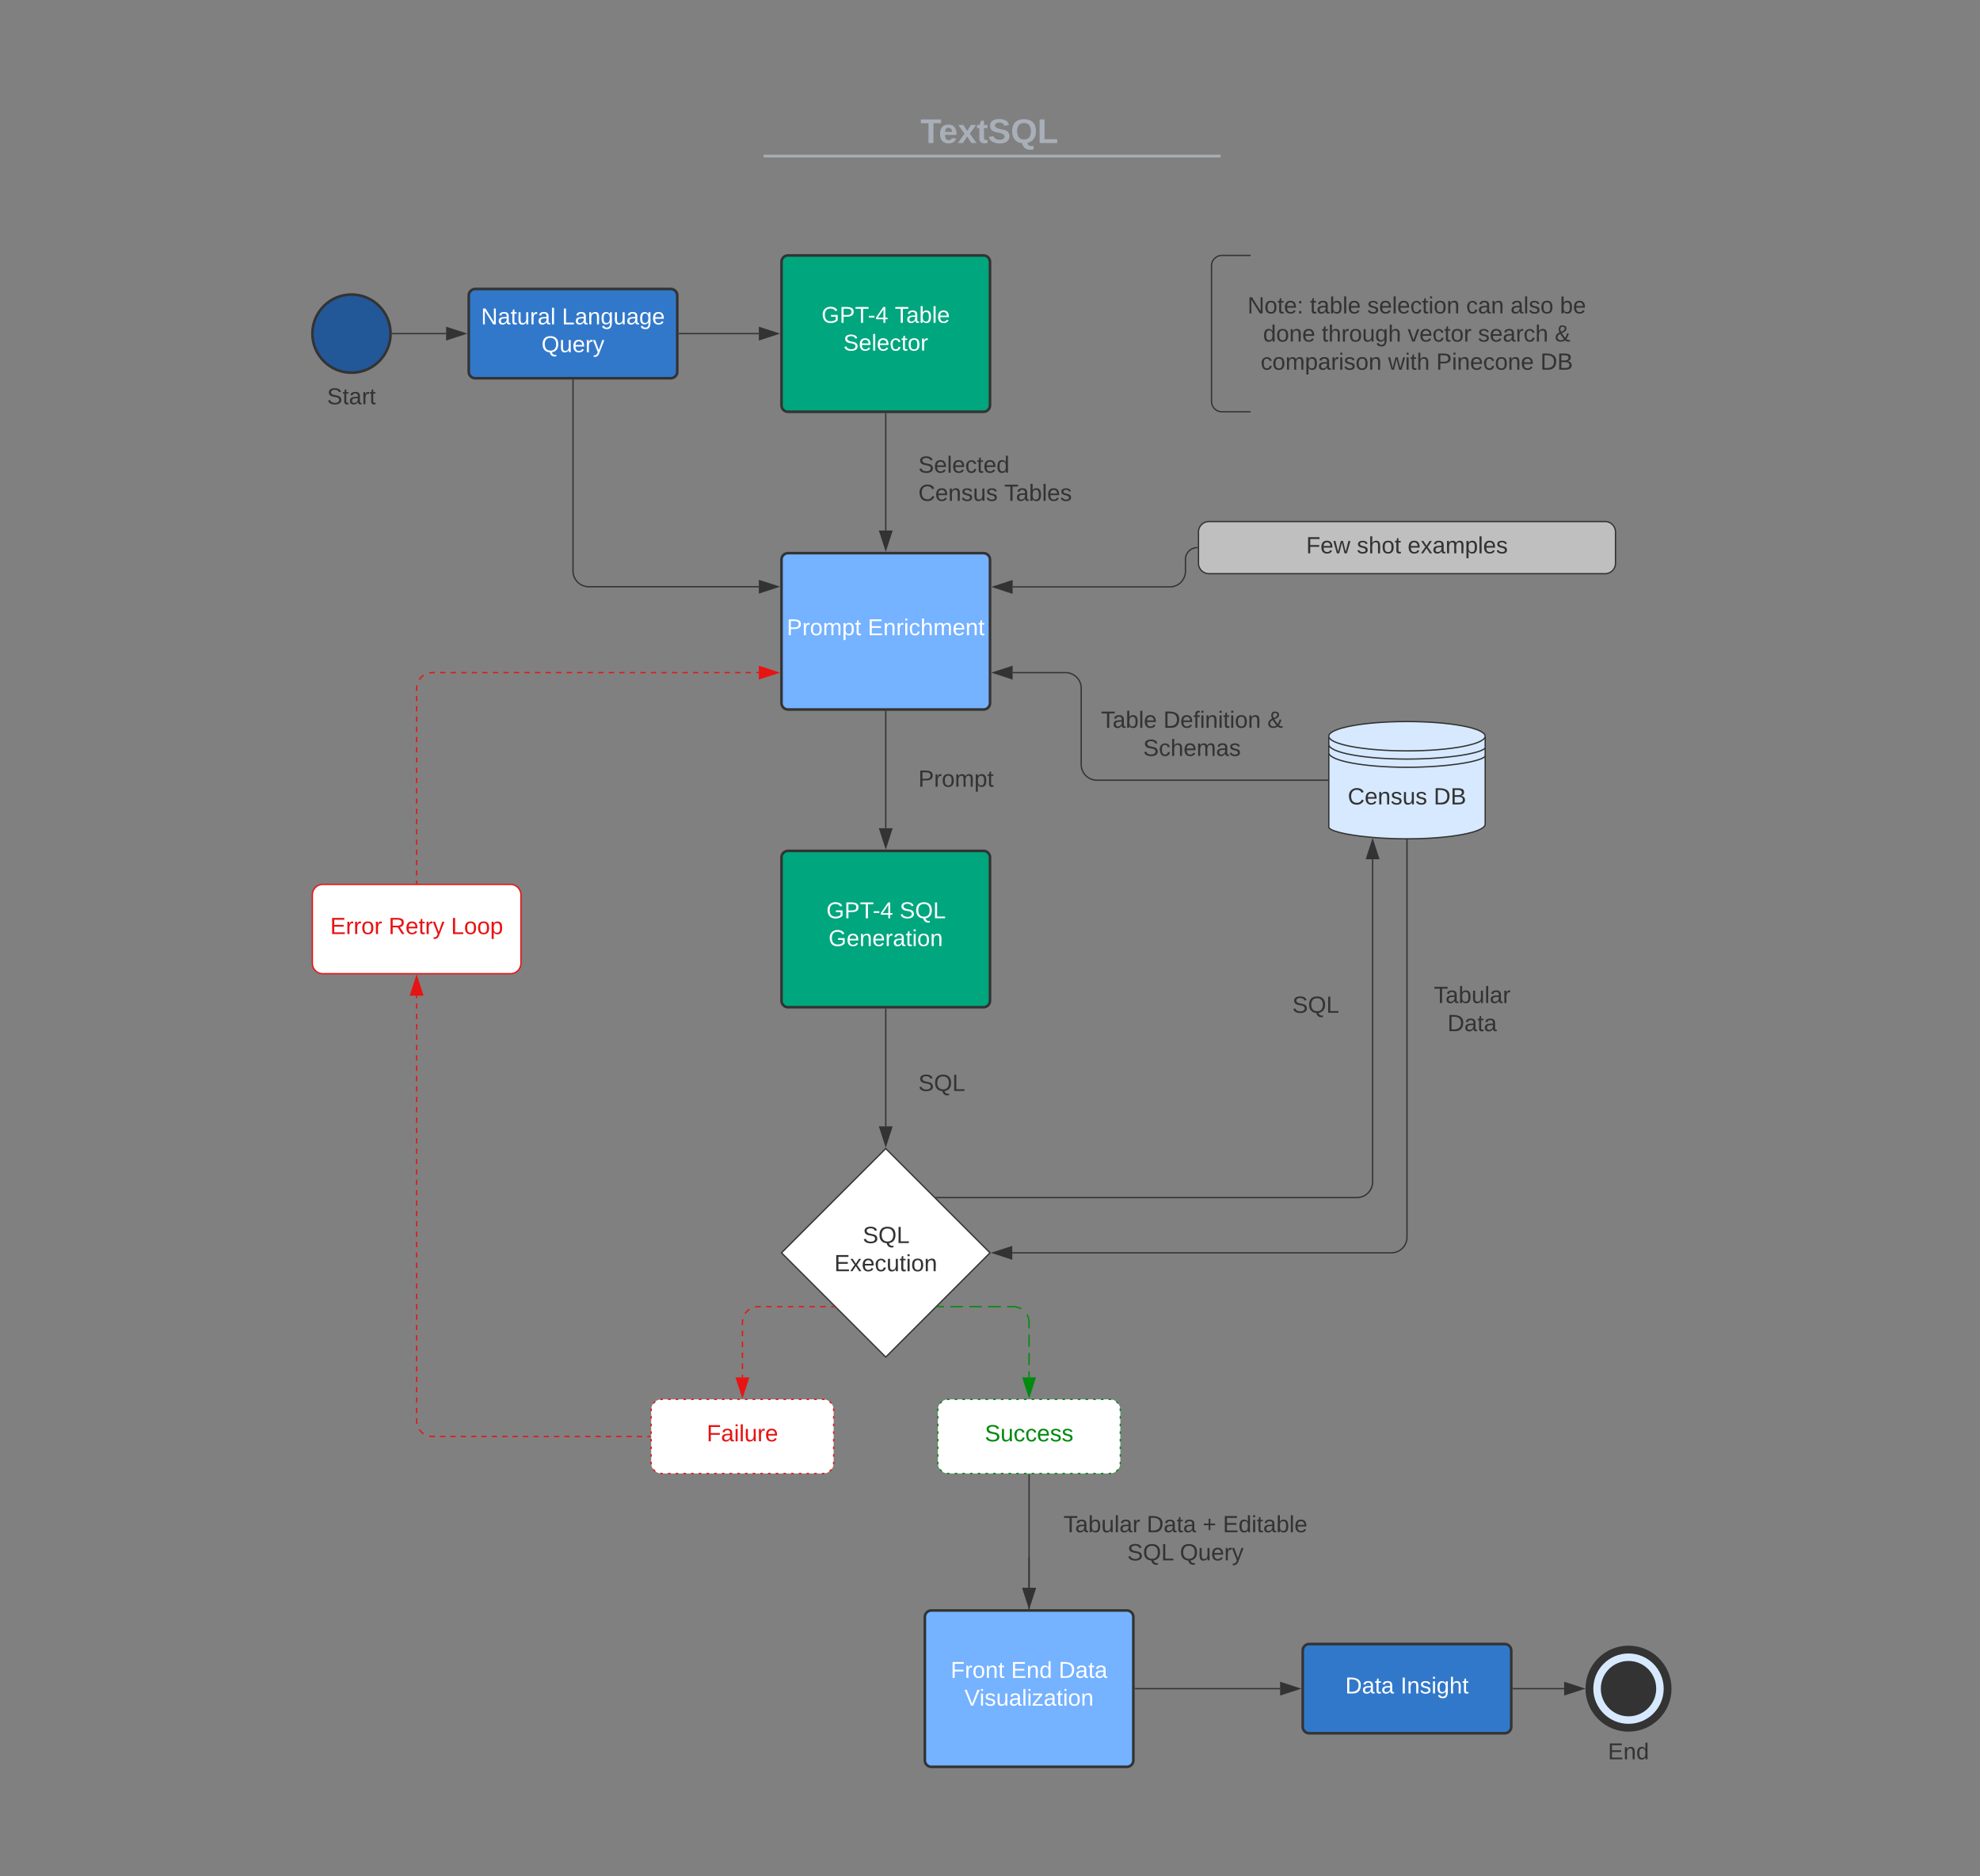 <svg xmlns="http://www.w3.org/2000/svg" xmlns:xlink="http://www.w3.org/1999/xlink" xmlns:lucid="lucid" width="1519.46" height="1440.09"><rect width="100%" height="100%" fill="#808080" stroke="none"/><g transform="translate(0 0)" lucid:page-tab-id="0_0"><path d="M301.23 256.05h41.12" stroke="#333" fill="none"/><path d="M301.24 256.55h-.55l.03-.48-.02-.52h.54z" stroke="#333" stroke-width=".05" fill="#333"/><path d="M357.1 256.05l-14.25 4.63v-9.27z" stroke="#333" fill="#333"/><path d="M521.23 256.05h61.12" stroke="#333" fill="none"/><path d="M521.24 256.55h-.5v-1h.5z" stroke="#333" stroke-width=".05" fill="#333"/><path d="M597.1 256.05l-14.25 4.63v-9.27z" stroke="#333" fill="#333"/><path d="M299.73 256.05c0 16.56-13.43 30-30 30s-30-13.44-30-30c0-16.57 13.43-30 30-30s30 13.43 30 30z" stroke="#333" stroke-width="2" fill="#225798"/><use xlink:href="#a" transform="matrix(1,0,0,1,239.73,288.046) translate(11.259 22.222)"/><path d="M1279.73 1296.05c0 16.56-13.43 30-30 30s-30-13.44-30-30c0-16.57 13.43-30 30-30s30 13.43 30 30z" stroke="#333" stroke-width="6" fill="#d7e9ff"/><path d="M1270.98 1296.05c0 11.73-9.5 21.25-21.25 21.25-11.74 0-21.25-9.52-21.25-21.25 0-11.74 9.5-21.25 21.25-21.25 11.74 0 21.25 9.5 21.25 21.25z" fill="#333"/><use xlink:href="#b" transform="matrix(1,0,0,1,1219.73,1328.046) translate(14.198 22.222)"/><path d="M359.73 226.8a5 5 0 0 1 5-5h150a5 5 0 0 1 5 5v58.5a5 5 0 0 1-5 5h-150a5 5 0 0 1-5-5z" stroke="#333" stroke-width="2" fill="#3278ca"/><use xlink:href="#c" transform="matrix(1,0,0,1,359.73,221.796) translate(9.457 27.16)"/><use xlink:href="#d" transform="matrix(1,0,0,1,359.73,221.796) translate(71.531 27.16)"/><use xlink:href="#e" transform="matrix(1,0,0,1,359.73,221.796) translate(55.827 48.493)"/><path d="M599.73 201.05a5 5 0 0 1 5-5h150a5 5 0 0 1 5 5v110a5 5 0 0 1-5 5h-150a5 5 0 0 1-5-5z" stroke="#333" stroke-width="2" fill="#00a67e"/><use xlink:href="#f" transform="matrix(1,0,0,1,599.73,196.046) translate(30.716 51.722)"/><use xlink:href="#g" transform="matrix(1,0,0,1,599.73,196.046) translate(86.914 51.722)"/><use xlink:href="#h" transform="matrix(1,0,0,1,599.73,196.046) translate(47.457 73.056)"/><path d="M599.73 429.55a5 5 0 0 1 5-5h150a5 5 0 0 1 5 5v110a5 5 0 0 1-5 5h-150a5 5 0 0 1-5-5z" stroke="#333" stroke-width="2" fill="#75b2ff"/><use xlink:href="#i" transform="matrix(1,0,0,1,599.73,424.546) translate(4.074 62.972)"/><use xlink:href="#j" transform="matrix(1,0,0,1,599.73,424.546) translate(66.198 62.972)"/><path d="M282.88 88a8 8 0 0 1 8-8h929.8a8 8 0 0 1 8 8v25.16a8 8 0 0 1-8 8h-929.8a8 8 0 0 1-8-8z" stroke="#000" stroke-opacity="0" stroke-width="2" fill="#fff" fill-opacity="0"/><use xlink:href="#k" transform="matrix(1,0,0,1,286.877,84) translate(419.501 25.783)"/><path d="M587 119.8h348.7M587.04 119.8H586M935.67 119.8h1.03" stroke="#a9afb8" stroke-width="2" fill="none"/><path d="M282.88 129.16a8 8 0 0 1 8-8h930.85a8 8 0 0 1 8 8V132a8 8 0 0 1-8 8H290.88a8 8 0 0 1-8-8z" stroke="#000" stroke-opacity="0" stroke-width="2" fill="#fff" fill-opacity="0"/><path d="M599.73 658.05a5 5 0 0 1 5-5h150a5 5 0 0 1 5 5v110a5 5 0 0 1-5 5h-150a5 5 0 0 1-5-5z" stroke="#333" stroke-width="2" fill="#00a67e"/><use xlink:href="#f" transform="matrix(1,0,0,1,599.73,653.046) translate(34.444 51.722)"/><use xlink:href="#l" transform="matrix(1,0,0,1,599.73,653.046) translate(90.642 51.722)"/><use xlink:href="#m" transform="matrix(1,0,0,1,599.73,653.046) translate(36.099 73.056)"/><path d="M599.73 961.55l80-80 80 80-80 80z" stroke="#333" fill="#fff"/><path d="M999.73 1266.8a5 5 0 0 1 5-5h150a5 5 0 0 1 5 5v58.5a5 5 0 0 1-5 5h-150a5 5 0 0 1-5-5z" stroke="#333" stroke-width="2" fill="#3278ca"/><use xlink:href="#n" transform="matrix(1,0,0,1,999.73,1261.796) translate(32.642 37.941)"/><use xlink:href="#o" transform="matrix(1,0,0,1,999.73,1261.796) translate(75.062 37.941)"/><path d="M1139.73 565.05c0-6.22-26.86-11.25-60-11.25s-60 5.03-60 11.25v69.75c0 3.96 26.86 9 60 9s60-5.04 60-11.25z" stroke="#333" fill="#d7e9ff"/><path d="M1139.73 565.05c0 6.2-26.86 11.25-60 11.25s-60-5.04-60-11.25m120 8.55c0 3.96-26.86 9-60 9s-60-5.04-60-11.25m120 8.55c0 3.96-26.86 9-60 9s-60-5.04-60-11.25" stroke="#333" fill="#d7e9ff"/><use xlink:href="#p" transform="matrix(1,0,0,1,1019.73,593.796) translate(14.55 23.6)"/><use xlink:href="#q" transform="matrix(1,0,0,1,1019.73,593.796) translate(80.5 23.6)"/><path d="M709.73 1241.05a5 5 0 0 1 5-5h150a5 5 0 0 1 5 5v110a5 5 0 0 1-5 5h-150a5 5 0 0 1-5-5z" stroke="#333" stroke-width="2" fill="#75b2ff"/><use xlink:href="#r" transform="matrix(1,0,0,1,709.73,1236.046) translate(19.827 51.722)"/><use xlink:href="#s" transform="matrix(1,0,0,1,709.73,1236.046) translate(66.148 51.722)"/><use xlink:href="#t" transform="matrix(1,0,0,1,709.73,1236.046) translate(102.691 51.722)"/><use xlink:href="#u" transform="matrix(1,0,0,1,709.73,1236.046) translate(30.395 73.056)"/><path d="M719.73 1082.02a8 8 0 0 1 8-8h124a8 8 0 0 1 8 8v40.88a8 8 0 0 1-8 8h-124a8 8 0 0 1-8-8z" fill="#fff"/><path d="M721.4 1077.15l.67-.8.8-.67m3.82-1.58l1.03-.08h.98m3.95 0h1.97m3.94 0h1.96m3.94 0h1.97m3.94 0h1.96m3.94 0h1.97m3.93 0h1.97m3.94 0h1.97m3.93 0h1.97m3.94 0h1.96m3.93 0h1.96m3.94 0h1.97m3.93 0h1.97m3.94 0h1.98m3.93 0h1.98m3.94 0h1.97m3.92 0h1.97m3.93 0h1.97m3.93 0H835m3.94 0h1.96m3.94 0h1.97m3.95 0h.98l1.04.08m3.82 1.58l.8.68.67.8m1.58 3.8l.08 1.06v.97m0 3.88v1.95m0 3.9v1.94m0 3.9v1.94m0 3.9v1.95m0 3.9v1.94m0 3.88v1.95m0 3.9v.97l-.08 1.04m-1.58 3.82l-.68.8-.8.67m-3.83 1.58l-1.04.1h-.98m-3.94 0h-1.96m-3.94 0h-1.96m-3.94 0h-1.97m-3.93 0h-1.97m-3.94 0h-1.98m-3.93 0h-1.98m-3.94 0h-1.97m-3.92 0h-1.97m-3.93 0h-1.97m-3.93 0h-1.97m-3.94 0h-1.97m-3.94 0h-1.97m-3.95 0h-1.97m-3.93 0h-1.97m-3.94 0h-1.97m-3.93 0h-1.97m-3.94 0h-1.97m-3.93 0h-1.97m-3.94 0h-1.96m-3.94 0h-1.97m-3.94 0h-.97l-1.04-.1m-3.83-1.57l-.8-.68-.68-.8m-1.6-3.8l-.07-1.05v-.98m0-3.9v-1.94m0-3.9v-1.94m0-3.9v-1.94m0-3.9v-1.94m0-3.9v-1.94m0-3.9v-1.94m0-3.9v-.96l.08-1.05" stroke="#008a0e" fill="none"/><use xlink:href="#v" transform="matrix(1,0,0,1,719.73,1074.015) translate(36.005 32.212)"/><path d="M499.73 1082.02a8 8 0 0 1 8-8h124a8 8 0 0 1 8 8v40.88a8 8 0 0 1-8 8h-124a8 8 0 0 1-8-8z" fill="#fff"/><path d="M501.4 1077.15l.67-.8.8-.67m3.82-1.58l1.03-.08h.98m3.95 0h1.97m3.94 0h1.96m3.94 0h1.97m3.94 0h1.96m3.94 0h1.97m3.93 0h1.97m3.94 0h1.97m3.93 0h1.97m3.94 0h1.96m3.93 0h1.96m3.94 0h1.97m3.93 0h1.97m3.94 0h1.98m3.93 0h1.98m3.94 0h1.97m3.92 0h1.97m3.93 0h1.97m3.93 0H615m3.94 0h1.96m3.94 0h1.97m3.95 0h.98l1.04.08m3.82 1.58l.8.68.67.8m1.58 3.8l.08 1.06v.97m0 3.88v1.95m0 3.9v1.94m0 3.9v1.94m0 3.9v1.95m0 3.9v1.94m0 3.88v1.95m0 3.9v.97l-.08 1.04m-1.58 3.82l-.68.8-.8.67m-3.83 1.58l-1.04.1h-.98m-3.94 0h-1.96m-3.94 0h-1.96m-3.94 0h-1.97m-3.93 0h-1.97m-3.94 0h-1.98m-3.93 0h-1.98m-3.94 0h-1.97m-3.92 0h-1.97m-3.93 0h-1.97m-3.93 0h-1.97m-3.94 0h-1.97m-3.94 0h-1.97m-3.95 0h-1.97m-3.93 0h-1.97m-3.94 0h-1.97m-3.93 0h-1.97m-3.94 0h-1.97m-3.93 0h-1.97m-3.94 0h-1.96m-3.94 0h-1.97m-3.94 0h-.97l-1.04-.1m-3.83-1.57l-.8-.68-.68-.8m-1.6-3.8l-.07-1.05v-.98m0-3.9v-1.94m0-3.9v-1.94m0-3.9v-1.94m0-3.9v-1.94m0-3.9v-1.94m0-3.9v-1.94m0-3.9v-.96l.08-1.05" stroke="#e81313" fill="none"/><use xlink:href="#w" transform="matrix(1,0,0,1,499.73,1074.015) translate(42.605 32.212)"/><path d="M239.73 686.8a8 8 0 0 1 8-8h144a8 8 0 0 1 8 8v52.5a8 8 0 0 1-8 8h-144a8 8 0 0 1-8-8z" stroke="#e81313" fill="#fff"/><use xlink:href="#x" transform="matrix(1,0,0,1,239.73,678.796) translate(13.63 38.119)"/><use xlink:href="#y" transform="matrix(1,0,0,1,239.73,678.796) translate(58.48 38.119)"/><use xlink:href="#z" transform="matrix(1,0,0,1,239.73,678.796) translate(106.38 38.119)"/><path d="M498.73 1102.45h-2m-3.96 0h-3.98m-4 0h-3.96m-3.98 0h-3.98m-3.97 0h-3.97m-3.97 0h-3.98m-3.98 0h-3.97m-3.98 0h-3.97m-3.98 0h-3.98m-3.97 0h-3.98m-3.98 0h-3.98m-3.98 0h-3.97m-3.98 0h-4m-3.96 0h-3.98m-3.98 0h-3.97m-3.97 0h-3.97m-3.98 0h-3.98m-3.97 0h-3.98m-3.97 0h-3.98m-3.98 0h-3.97m-3.98 0h-3.98m-3.98 0h-2l-1.87-.14-.46-.1m-4.32-1.8l-.4-.24-1.44-1.22-1.22-1.43-.24-.4m-1.8-4.3l-.1-.47-.15-1.88v-1.98m0-3.98v-4m0-3.97v-3.98m0-3.98v-3.98m0-4v-3.97m0-3.98v-3.97m0-3.98v-3.98m0-3.98v-3.98m0-3.98v-3.98m0-3.98v-3.98m0-3.98v-3.97m0-4v-3.97m0-3.98v-3.98m0-3.98v-4m0-3.97v-3.98m0-3.97v-3.98m0-3.98v-3.98m0-3.98v-3.98m0-3.98v-3.98m0-3.98v-3.98m0-3.97v-4m0-3.97v-3.98m0-3.98v-3.98m0-4v-3.97m0-3.98v-3.98m0-3.97v-3.98m0-3.98v-3.98m0-3.98v-3.98m0-3.98v-3.98m0-3.98v-3.98m0-3.97v-3.97m0-3.98v-3.98m0-3.98v-4m0-3.97v-3.98m0-3.98v-3.97m0-3.98v-3.98m0-3.98v-3.98m0-3.98v-3.98m0-3.98v-3.98m0-3.97v-4m0-3.97v-3.98m0-3.98v-2" stroke="#e81313" fill="none"/><path d="M499.23 1102.95h-.5v-1h.5z" stroke="#e81313" stroke-width=".05" fill="#e81313"/><path d="M319.73 749.4l4.64 14.28h-9.27z" stroke="#e81313" fill="#e81313"/><path d="M319.73 677.8v-1.97m0-3.94v-3.94m0-3.94v-3.93m0-3.95v-3.93m0-3.94v-3.94m0-3.93v-3.93m0-3.93v-3.94m0-3.93v-3.94m0-3.93v-3.94m0-3.94V605m0-3.95v-3.93m0-3.94v-3.93m0-3.94v-3.92m0-3.94v-3.93m0-3.93v-3.94m0-3.93v-3.94m0-3.93v-3.94m0-3.94v-3.94m0-3.93v-3.95m0-3.93v-1.97l.15-1.88.1-.46m1.8-4.3l.24-.4 1.23-1.44 1.43-1.22.4-.25m4.3-1.8l.47-.1 1.88-.15h2.02m4.04 0h4.04m4.04 0h4.04m4.04 0H358m4.05 0h4.04m4.03 0h4.04m4.05 0h4.04m4.04 0h4.04m4.04 0h4.05m4.04 0h4.04m4.05 0h4.05m4.04 0h4.04m4.04 0h4.04m4.05 0h4.05m4.04 0h4.03m4.05 0h4.04m4.04 0h4.04m4.04 0h4.05m4.03 0h4.04m4.04 0h4.06m4.04 0h4.04m4.04 0h4.04m4.05 0h4.04m4.05 0h4.04m4.03 0h4.05m4.04 0h4.04m4.04 0h4.05m4.04 0h4.03m4.04 0h4.04m4.06 0h4.04m4.04 0h4.04m4.05 0h2.02" stroke="#e81313" fill="none"/><path d="M320.23 678.3h-1v-.52h1z" stroke="#e81313" stroke-width=".05" fill="#e81313"/><path d="M597.1 516.25l-14.25 4.63v-9.27z" stroke="#e81313" fill="#e81313"/><path d="M639.86 1002.88h-2.08m-4.15 0h-4.15m-4.15 0h-4.15m-4.16 0h-4.15m-4.15 0h-4.15m-4.16 0h-4.14m-4.15 0h-4.14m-4.15 0h-2.07l-1.88.15-.46.1m-4.32 1.8l-.4.25-1.43 1.22-1.23 1.43-.24.4m-1.8 4.32l-.1.46-.15 1.88v2.12m0 4.22v4.23m0 4.22v4.22m0 4.22v4.22m0 4.23v4.22m0 4.22v2.1" stroke="#e81313" fill="none"/><path d="M640.86 1003.38h-1v-1z" stroke="#e81313" stroke-width=".05" fill="#e81313"/><path d="M569.73 1071.9l-4.63-14.27h9.27z" stroke="#e81313" fill="#e81313"/><path d="M719.6 1002.88h4.84m4.85 0h9.68m4.84 0h9.7m4.83 0h9.7m4.84 0h4.83l1.88.15 1.84.44 1.74.72.53.32m4.4 4.38l.32.54.72 1.74.44 1.83.15 1.88v4.7m0 4.7v9.38m0 4.7v9.38m0 4.7v4.7" stroke="#008a0e" fill="none"/><path d="M719.6 1003.38h-1l1-1z" stroke="#008a0e" stroke-width=".05" fill="#008a0e"/><path d="M789.73 1071.9l-4.63-14.27h9.27z" stroke="#008a0e" fill="#008a0e"/><path d="M619.73 939.55a8 8 0 0 1 8-8h104a8 8 0 0 1 8 8v44a8 8 0 0 1-8 8h-104a8 8 0 0 1-8-8z" stroke="#000" stroke-opacity="0" fill="#fff" fill-opacity="0"/><use xlink:href="#A" transform="matrix(1,0,0,1,624.73,936.546) translate(37.325 17.525)"/><use xlink:href="#B" transform="matrix(1,0,0,1,624.73,936.546) translate(15.525 39.125)"/><path d="M789.73 1234.55v-39.5 23.6" stroke="#333" fill="none"/><path d="M790.23 1235.05h-1v-.52h1z" stroke="#333" stroke-width=".05" fill="#333"/><path d="M789.73 1233.43l-4.63-14.27h9.27z" stroke="#333" fill="#333"/><path d="M679.73 317.55v89.6" stroke="#333" fill="none"/><path d="M680.23 317.56h-1v-.5h1z" stroke="#333" stroke-width=".05" fill="#333"/><path d="M679.73 421.93l-4.63-14.27h9.27z" stroke="#333" fill="#333"/><path d="M699.73 348.3a8 8 0 0 1 8-8h124a8 8 0 0 1 8 8v44a8 8 0 0 1-8 8h-124a8 8 0 0 1-8-8z" stroke="#000" stroke-opacity="0" fill="#fff" fill-opacity="0"/><use xlink:href="#C" transform="matrix(1,0,0,1,704.73,345.296) translate(0 17.525)"/><use xlink:href="#D" transform="matrix(1,0,0,1,704.73,345.296) translate(0 39.125)"/><use xlink:href="#E" transform="matrix(1,0,0,1,704.73,345.296) translate(65.95 39.125)"/><path d="M679.73 546.05v89.6" stroke="#333" fill="none"/><path d="M680.23 546.06h-1v-.5h1z" stroke="#333" stroke-width=".05" fill="#333"/><path d="M679.73 650.43l-4.63-14.27h9.27z" stroke="#333" fill="#333"/><path d="M699.73 576.8a8 8 0 0 1 8-8h84a8 8 0 0 1 8 8v44a8 8 0 0 1-8 8h-84a8 8 0 0 1-8-8z" stroke="#000" stroke-opacity="0" fill="#fff" fill-opacity="0"/><use xlink:href="#F" transform="matrix(1,0,0,1,704.73,573.796) translate(0 30.025)"/><path d="M679.73 774.55v89.9" stroke="#333" fill="none"/><path d="M680.23 774.56h-1v-.5h1z" stroke="#333" stroke-width=".05" fill="#333"/><path d="M679.73 879.22l-4.63-14.26h9.27z" stroke="#333" fill="#333"/><path d="M699.73 810.3a8 8 0 0 1 8-8h44a8 8 0 0 1 8 8v44a8 8 0 0 1-8 8h-44a8 8 0 0 1-8-8z" stroke="#000" stroke-opacity="0" fill="#fff" fill-opacity="0"/><use xlink:href="#G" transform="matrix(1,0,0,1,704.73,807.302) translate(0 30.025)"/><path d="M789.73 1131.9v86.76" stroke="#333" fill="none"/><path d="M790.23 1131.9h-1v-.5h1z" stroke="#333" stroke-width=".05" fill="#333"/><path d="M789.73 1233.43l-4.63-14.27h9.27z" stroke="#333" fill="#333"/><path d="M799.73 1161.47a8 8 0 0 1 8-8h204a8 8 0 0 1 8 8v44a8 8 0 0 1-8 8h-204a8 8 0 0 1-8-8z" stroke="#000" stroke-opacity="0" fill="#fff" fill-opacity="0"/><use xlink:href="#H" transform="matrix(1,0,0,1,804.73,1158.471) translate(11.4 17.525)"/><use xlink:href="#I" transform="matrix(1,0,0,1,804.73,1158.471) translate(75.25 17.525)"/><use xlink:href="#J" transform="matrix(1,0,0,1,804.73,1158.471) translate(118.2 17.525)"/><use xlink:href="#K" transform="matrix(1,0,0,1,804.73,1158.471) translate(133.7 17.525)"/><use xlink:href="#L" transform="matrix(1,0,0,1,804.73,1158.471) translate(60.35 39.125)"/><use xlink:href="#M" transform="matrix(1,0,0,1,804.73,1158.471) translate(100.7 39.125)"/><path d="M959.73 750.3a8 8 0 0 1 8-8h84a8 8 0 0 1 8 8v44a8 8 0 0 1-8 8h-84a8 8 0 0 1-8-8z" stroke="#000" stroke-opacity="0" fill="#fff" fill-opacity="0"/><use xlink:href="#G" transform="matrix(1,0,0,1,964.73,747.302) translate(27 30.025)"/><path d="M718.54 919.14h322.8a12 12 0 0 0 12-12V659.47" stroke="#333" fill="none"/><path d="M718.55 919.64l-1-1h1z" stroke="#333" stroke-width=".05" fill="#333"/><path d="M1053.35 644.7l4.63 14.27h-9.27z" stroke="#333" fill="#333"/><path d="M1079.73 644.8v304.75a12 12 0 0 1-12 12h-290.9" stroke="#333" fill="none"/><path d="M1080.23 644.8h-1v-.52l.5.02.5-.02z" stroke="#333" stroke-width=".05" fill="#333"/><path d="M762.05 961.55l14.27-4.64v9.28z" stroke="#333" fill="#333"/><path d="M1079.73 755.3a8 8 0 0 1 8-8h84a8 8 0 0 1 8 8v44a8 8 0 0 1-8 8h-84a8 8 0 0 1-8-8z" stroke="#000" stroke-opacity="0" fill="#fff" fill-opacity="0"/><use xlink:href="#N" transform="matrix(1,0,0,1,1084.73,752.296) translate(15.575 17.525)"/><use xlink:href="#O" transform="matrix(1,0,0,1,1084.73,752.296) translate(26.025 39.125)"/><path d="M871.23 1296.05h111.12" stroke="#333" fill="none"/><path d="M871.24 1296.55h-.5v-1h.5z" stroke="#333" stroke-width=".05" fill="#333"/><path d="M997.1 1296.05l-14.25 4.63v-9.27z" stroke="#333" fill="#333"/><path d="M1161.23 1296.05h39.12" stroke="#333" fill="none"/><path d="M1161.24 1296.55h-.5v-1h.5z" stroke="#333" stroke-width=".05" fill="#333"/><path d="M1215.1 1296.05l-14.25 4.63v-9.27z" stroke="#333" fill="#333"/><path d="M1018.73 598.8h-177a12 12 0 0 1-12-12v-58.55a12 12 0 0 0-12-12H777.1" stroke="#333" fill="none"/><path d="M1019.23 599.3h-.5v-1h.5z" stroke="#333" stroke-width=".05" fill="#333"/><path d="M762.35 516.25l14.26-4.64v9.28z" stroke="#333" fill="#333"/><path d="M839.73 544.05a8 8 0 0 1 8-8h134a8 8 0 0 1 8 8v44a8 8 0 0 1-8 8h-134a8 8 0 0 1-8-8z" stroke="#000" stroke-opacity="0" fill="#fff" fill-opacity="0"/><g><use xlink:href="#P" transform="matrix(1,0,0,1,844.73,541.046) translate(0.15 17.525)"/><use xlink:href="#Q" transform="matrix(1,0,0,1,844.73,541.046) translate(48.05 17.525)"/><use xlink:href="#R" transform="matrix(1,0,0,1,844.73,541.046) translate(127.85 17.525)"/><use xlink:href="#S" transform="matrix(1,0,0,1,844.73,541.046) translate(32.525 39.125)"/></g><path d="M919.73 408.3a8 8 0 0 1 8-8h304a8 8 0 0 1 8 8v24a8 8 0 0 1-8 8h-304a8 8 0 0 1-8-8z" stroke="#333" fill="#bfbfbf"/><g><use xlink:href="#T" transform="matrix(1,0,0,1,919.73,400.296) translate(82.605 24.4)"/><use xlink:href="#U" transform="matrix(1,0,0,1,919.73,400.296) translate(121.505 24.4)"/><use xlink:href="#V" transform="matrix(1,0,0,1,919.73,400.296) translate(160.505 24.4)"/></g><path d="M918.73 420.3a9 9 0 0 0-9 9v9.15a12 12 0 0 1-12 12H777.1" stroke="#333" fill="none"/><path d="M919.23 420.8h-.5v-1h.5z" stroke="#333" stroke-width=".05" fill="#333"/><path d="M762.35 450.45l14.26-4.64v9.28z" stroke="#333" fill="#333"/><path d="M439.73 291.8v146.5a12 12 0 0 0 12 12h130.62" stroke="#333" fill="none"/><path d="M440.23 291.8h-1v-.5h1z" stroke="#333" stroke-width=".05" fill="#333"/><path d="M597.1 450.3l-14.25 4.63v-9.27z" stroke="#333" fill="#333"/><path d="M929.73 204.05a8 8 0 0 1 8-8h284a8 8 0 0 1 8 8v104a8 8 0 0 1-8 8h-284a8 8 0 0 1-8-8z" fill="#fff" fill-opacity="0"/><path d="M959.73 196.05h-22a8 8 0 0 0-8 8v104a8 8 0 0 0 8 8h22" stroke="#333" fill="none"/><g><use xlink:href="#W" transform="matrix(1,0,0,1,944.73,201.046) translate(12.625 39.5)"/><use xlink:href="#X" transform="matrix(1,0,0,1,944.73,201.046) translate(60.575 39.5)"/><use xlink:href="#Y" transform="matrix(1,0,0,1,944.73,201.046) translate(104.525 39.5)"/><use xlink:href="#Z" transform="matrix(1,0,0,1,944.73,201.046) translate(180.425 39.5)"/><use xlink:href="#aa" transform="matrix(1,0,0,1,944.73,201.046) translate(214.425 39.5)"/><use xlink:href="#ab" transform="matrix(1,0,0,1,944.73,201.046) translate(252.375 39.5)"/><use xlink:href="#ac" transform="matrix(1,0,0,1,944.73,201.046) translate(24.575 61.1)"/><use xlink:href="#ad" transform="matrix(1,0,0,1,944.73,201.046) translate(69.575 61.1)"/><use xlink:href="#ae" transform="matrix(1,0,0,1,944.73,201.046) translate(135.525 61.1)"/><use xlink:href="#af" transform="matrix(1,0,0,1,944.73,201.046) translate(189.475 61.1)"/><use xlink:href="#R" transform="matrix(1,0,0,1,944.73,201.046) translate(248.425 61.1)"/><use xlink:href="#ag" transform="matrix(1,0,0,1,944.73,201.046) translate(22.675 82.7)"/><use xlink:href="#ah" transform="matrix(1,0,0,1,944.73,201.046) translate(120.525 82.7)"/><use xlink:href="#ai" transform="matrix(1,0,0,1,944.73,201.046) translate(157.425 82.7)"/><use xlink:href="#q" transform="matrix(1,0,0,1,944.73,201.046) translate(237.375 82.7)"/></g><defs><path fill="#333" d="M185-189c-5-48-123-54-124 2 14 75 158 14 163 119 3 78-121 87-175 55-17-10-28-26-33-46l33-7c5 56 141 63 141-1 0-78-155-14-162-118-5-82 145-84 179-34 5 7 8 16 11 25" id="aj"/><path fill="#333" d="M59-47c-2 24 18 29 38 22v24C64 9 27 4 27-40v-127H5v-23h24l9-43h21v43h35v23H59v120" id="ak"/><path fill="#333" d="M141-36C126-15 110 5 73 4 37 3 15-17 15-53c-1-64 63-63 125-63 3-35-9-54-41-54-24 1-41 7-42 31l-33-3c5-37 33-52 76-52 45 0 72 20 72 64v82c-1 20 7 32 28 27v20c-31 9-61-2-59-35zM48-53c0 20 12 33 32 33 41-3 63-29 60-74-43 2-92-5-92 41" id="al"/><path fill="#333" d="M114-163C36-179 61-72 57 0H25l-1-190h30c1 12-1 29 2 39 6-27 23-49 58-41v29" id="am"/><g id="a"><use transform="matrix(0.049,0,0,0.049,0,0)" xlink:href="#aj"/><use transform="matrix(0.049,0,0,0.049,11.852,0)" xlink:href="#ak"/><use transform="matrix(0.049,0,0,0.049,16.79,0)" xlink:href="#al"/><use transform="matrix(0.049,0,0,0.049,26.667,0)" xlink:href="#am"/><use transform="matrix(0.049,0,0,0.049,32.543,0)" xlink:href="#ak"/></g><path fill="#333" d="M30 0v-248h187v28H63v79h144v27H63v87h162V0H30" id="an"/><path fill="#333" d="M117-194c89-4 53 116 60 194h-32v-121c0-31-8-49-39-48C34-167 62-67 57 0H25l-1-190h30c1 10-1 24 2 32 11-22 29-35 61-36" id="ao"/><path fill="#333" d="M85-194c31 0 48 13 60 33l-1-100h32l1 261h-30c-2-10 0-23-3-31C134-8 116 4 85 4 32 4 16-35 15-94c0-66 23-100 70-100zm9 24c-40 0-46 34-46 75 0 40 6 74 45 74 42 0 51-32 51-76 0-42-9-74-50-73" id="ap"/><g id="b"><use transform="matrix(0.049,0,0,0.049,0,0)" xlink:href="#an"/><use transform="matrix(0.049,0,0,0.049,11.852,0)" xlink:href="#ao"/><use transform="matrix(0.049,0,0,0.049,21.728,0)" xlink:href="#ap"/></g><path fill="#fff" d="M190 0L58-211 59 0H30v-248h39L202-35l-2-213h31V0h-41" id="aq"/><path fill="#fff" d="M141-36C126-15 110 5 73 4 37 3 15-17 15-53c-1-64 63-63 125-63 3-35-9-54-41-54-24 1-41 7-42 31l-33-3c5-37 33-52 76-52 45 0 72 20 72 64v82c-1 20 7 32 28 27v20c-31 9-61-2-59-35zM48-53c0 20 12 33 32 33 41-3 63-29 60-74-43 2-92-5-92 41" id="ar"/><path fill="#fff" d="M59-47c-2 24 18 29 38 22v24C64 9 27 4 27-40v-127H5v-23h24l9-43h21v43h35v23H59v120" id="as"/><path fill="#fff" d="M84 4C-5 8 30-112 23-190h32v120c0 31 7 50 39 49 72-2 45-101 50-169h31l1 190h-30c-1-10 1-25-2-33-11 22-28 36-60 37" id="at"/><path fill="#fff" d="M114-163C36-179 61-72 57 0H25l-1-190h30c1 12-1 29 2 39 6-27 23-49 58-41v29" id="au"/><path fill="#fff" d="M24 0v-261h32V0H24" id="av"/><g id="c"><use transform="matrix(0.049,0,0,0.049,0,0)" xlink:href="#aq"/><use transform="matrix(0.049,0,0,0.049,12.79,0)" xlink:href="#ar"/><use transform="matrix(0.049,0,0,0.049,22.667,0)" xlink:href="#as"/><use transform="matrix(0.049,0,0,0.049,27.605,0)" xlink:href="#at"/><use transform="matrix(0.049,0,0,0.049,37.481,0)" xlink:href="#au"/><use transform="matrix(0.049,0,0,0.049,43.358,0)" xlink:href="#ar"/><use transform="matrix(0.049,0,0,0.049,53.235,0)" xlink:href="#av"/></g><path fill="#fff" d="M30 0v-248h33v221h125V0H30" id="aw"/><path fill="#fff" d="M117-194c89-4 53 116 60 194h-32v-121c0-31-8-49-39-48C34-167 62-67 57 0H25l-1-190h30c1 10-1 24 2 32 11-22 29-35 61-36" id="ax"/><path fill="#fff" d="M177-190C167-65 218 103 67 71c-23-6-38-20-44-43l32-5c15 47 100 32 89-28v-30C133-14 115 1 83 1 29 1 15-40 15-95c0-56 16-97 71-98 29-1 48 16 59 35 1-10 0-23 2-32h30zM94-22c36 0 50-32 50-73 0-42-14-75-50-75-39 0-46 34-46 75s6 73 46 73" id="ay"/><path fill="#fff" d="M100-194c63 0 86 42 84 106H49c0 40 14 67 53 68 26 1 43-12 49-29l28 8c-11 28-37 45-77 45C44 4 14-33 15-96c1-61 26-98 85-98zm52 81c6-60-76-77-97-28-3 7-6 17-6 28h103" id="az"/><g id="d"><use transform="matrix(0.049,0,0,0.049,0,0)" xlink:href="#aw"/><use transform="matrix(0.049,0,0,0.049,9.877,0)" xlink:href="#ar"/><use transform="matrix(0.049,0,0,0.049,19.753,0)" xlink:href="#ax"/><use transform="matrix(0.049,0,0,0.049,29.63,0)" xlink:href="#ay"/><use transform="matrix(0.049,0,0,0.049,39.506,0)" xlink:href="#at"/><use transform="matrix(0.049,0,0,0.049,49.383,0)" xlink:href="#ar"/><use transform="matrix(0.049,0,0,0.049,59.259,0)" xlink:href="#ay"/><use transform="matrix(0.049,0,0,0.049,69.136,0)" xlink:href="#az"/></g><path fill="#fff" d="M140-251c81 0 123 46 123 126C263-53 228-8 163 1c7 30 30 48 69 40v23c-55 16-95-15-103-61C56-3 17-48 17-125c0-80 42-126 123-126zm0 227c63 0 89-41 89-101s-29-99-89-99c-61 0-89 39-89 99S79-25 140-24" id="aA"/><path fill="#fff" d="M179-190L93 31C79 59 56 82 12 73V49c39 6 53-20 64-50L1-190h34L92-34l54-156h33" id="aB"/><g id="e"><use transform="matrix(0.049,0,0,0.049,0,0)" xlink:href="#aA"/><use transform="matrix(0.049,0,0,0.049,13.827,0)" xlink:href="#at"/><use transform="matrix(0.049,0,0,0.049,23.704,0)" xlink:href="#az"/><use transform="matrix(0.049,0,0,0.049,33.58,0)" xlink:href="#au"/><use transform="matrix(0.049,0,0,0.049,39.457,0)" xlink:href="#aB"/></g><path fill="#fff" d="M143 4C61 4 22-44 18-125c-5-107 100-154 193-111 17 8 29 25 37 43l-32 9c-13-25-37-40-76-40-61 0-88 39-88 99 0 61 29 100 91 101 35 0 62-11 79-27v-45h-74v-28h105v86C228-13 192 4 143 4" id="aC"/><path fill="#fff" d="M30-248c87 1 191-15 191 75 0 78-77 80-158 76V0H30v-248zm33 125c57 0 124 11 124-50 0-59-68-47-124-48v98" id="aD"/><path fill="#fff" d="M127-220V0H93v-220H8v-28h204v28h-85" id="aE"/><path fill="#fff" d="M16-82v-28h88v28H16" id="aF"/><path fill="#fff" d="M155-56V0h-30v-56H8v-25l114-167h33v167h35v25h-35zm-30-156c-27 46-58 90-88 131h88v-131" id="aG"/><g id="f"><use transform="matrix(0.049,0,0,0.049,0,0)" xlink:href="#aC"/><use transform="matrix(0.049,0,0,0.049,13.827,0)" xlink:href="#aD"/><use transform="matrix(0.049,0,0,0.049,25.679,0)" xlink:href="#aE"/><use transform="matrix(0.049,0,0,0.049,35.506,0)" xlink:href="#aF"/><use transform="matrix(0.049,0,0,0.049,41.383,0)" xlink:href="#aG"/></g><path fill="#fff" d="M115-194c53 0 69 39 70 98 0 66-23 100-70 100C84 3 66-7 56-30L54 0H23l1-261h32v101c10-23 28-34 59-34zm-8 174c40 0 45-34 45-75 0-40-5-75-45-74-42 0-51 32-51 76 0 43 10 73 51 73" id="aH"/><g id="g"><use transform="matrix(0.049,0,0,0.049,0,0)" xlink:href="#aE"/><use transform="matrix(0.049,0,0,0.049,8.84,0)" xlink:href="#ar"/><use transform="matrix(0.049,0,0,0.049,18.716,0)" xlink:href="#aH"/><use transform="matrix(0.049,0,0,0.049,28.593,0)" xlink:href="#av"/><use transform="matrix(0.049,0,0,0.049,32.494,0)" xlink:href="#az"/></g><path fill="#fff" d="M185-189c-5-48-123-54-124 2 14 75 158 14 163 119 3 78-121 87-175 55-17-10-28-26-33-46l33-7c5 56 141 63 141-1 0-78-155-14-162-118-5-82 145-84 179-34 5 7 8 16 11 25" id="aI"/><path fill="#fff" d="M96-169c-40 0-48 33-48 73s9 75 48 75c24 0 41-14 43-38l32 2c-6 37-31 61-74 61-59 0-76-41-82-99-10-93 101-131 147-64 4 7 5 14 7 22l-32 3c-4-21-16-35-41-35" id="aJ"/><path fill="#fff" d="M100-194c62-1 85 37 85 99 1 63-27 99-86 99S16-35 15-95c0-66 28-99 85-99zM99-20c44 1 53-31 53-75 0-43-8-75-51-75s-53 32-53 75 10 74 51 75" id="aK"/><g id="h"><use transform="matrix(0.049,0,0,0.049,0,0)" xlink:href="#aI"/><use transform="matrix(0.049,0,0,0.049,11.852,0)" xlink:href="#az"/><use transform="matrix(0.049,0,0,0.049,21.728,0)" xlink:href="#av"/><use transform="matrix(0.049,0,0,0.049,25.63,0)" xlink:href="#az"/><use transform="matrix(0.049,0,0,0.049,35.506,0)" xlink:href="#aJ"/><use transform="matrix(0.049,0,0,0.049,44.395,0)" xlink:href="#as"/><use transform="matrix(0.049,0,0,0.049,49.333,0)" xlink:href="#aK"/><use transform="matrix(0.049,0,0,0.049,59.21,0)" xlink:href="#au"/></g><path fill="#fff" d="M210-169c-67 3-38 105-44 169h-31v-121c0-29-5-50-35-48C34-165 62-65 56 0H25l-1-190h30c1 10-1 24 2 32 10-44 99-50 107 0 11-21 27-35 58-36 85-2 47 119 55 194h-31v-121c0-29-5-49-35-48" id="aL"/><path fill="#fff" d="M115-194c55 1 70 41 70 98S169 2 115 4C84 4 66-9 55-30l1 105H24l-1-265h31l2 30c10-21 28-34 59-34zm-8 174c40 0 45-34 45-75s-6-73-45-74c-42 0-51 32-51 76 0 43 10 73 51 73" id="aM"/><g id="i"><use transform="matrix(0.049,0,0,0.049,0,0)" xlink:href="#aD"/><use transform="matrix(0.049,0,0,0.049,11.852,0)" xlink:href="#au"/><use transform="matrix(0.049,0,0,0.049,17.728,0)" xlink:href="#aK"/><use transform="matrix(0.049,0,0,0.049,27.605,0)" xlink:href="#aL"/><use transform="matrix(0.049,0,0,0.049,42.37,0)" xlink:href="#aM"/><use transform="matrix(0.049,0,0,0.049,52.247,0)" xlink:href="#as"/></g><path fill="#fff" d="M30 0v-248h187v28H63v79h144v27H63v87h162V0H30" id="aN"/><path fill="#fff" d="M24-231v-30h32v30H24zM24 0v-190h32V0H24" id="aO"/><path fill="#fff" d="M106-169C34-169 62-67 57 0H25v-261h32l-1 103c12-21 28-36 61-36 89 0 53 116 60 194h-32v-121c2-32-8-49-39-48" id="aP"/><g id="j"><use transform="matrix(0.049,0,0,0.049,0,0)" xlink:href="#aN"/><use transform="matrix(0.049,0,0,0.049,11.852,0)" xlink:href="#ax"/><use transform="matrix(0.049,0,0,0.049,21.728,0)" xlink:href="#au"/><use transform="matrix(0.049,0,0,0.049,27.605,0)" xlink:href="#aO"/><use transform="matrix(0.049,0,0,0.049,31.506,0)" xlink:href="#aJ"/><use transform="matrix(0.049,0,0,0.049,40.395,0)" xlink:href="#aP"/><use transform="matrix(0.049,0,0,0.049,50.272,0)" xlink:href="#aL"/><use transform="matrix(0.049,0,0,0.049,65.037,0)" xlink:href="#az"/><use transform="matrix(0.049,0,0,0.049,74.914,0)" xlink:href="#ax"/><use transform="matrix(0.049,0,0,0.049,84.79,0)" xlink:href="#as"/></g><path fill="#a9afb8" d="M136-208V0H84v-208H4v-40h212v40h-80" id="aQ"/><path fill="#a9afb8" d="M185-48c-13 30-37 53-82 52C43 2 14-33 14-96s30-98 90-98c62 0 83 45 84 108H66c0 31 8 55 39 56 18 0 30-7 34-22zm-45-69c5-46-57-63-70-21-2 6-4 13-4 21h74" id="aR"/><path fill="#a9afb8" d="M144 0l-44-69L55 0H2l70-98-66-92h53l41 62 40-62h54l-67 91 71 99h-54" id="aS"/><path fill="#a9afb8" d="M115-3C79 11 28 4 28-45v-112H4v-33h27l15-45h31v45h36v33H77v99c-1 23 16 31 38 25v30" id="aT"/><path fill="#a9afb8" d="M169-182c-1-43-94-46-97-3 18 66 151 10 154 114 3 95-165 93-204 36-6-8-10-19-12-30l50-8c3 46 112 56 116 5-17-69-150-10-154-114-4-87 153-88 188-35 5 8 8 18 10 28" id="aU"/><path fill="#a9afb8" d="M140-251c80 0 125 45 125 126 0 70-33 111-92 124 6 28 34 38 68 31l-1 36C177 83 129 55 120 2 51-6 15-50 15-125c0-81 44-126 125-126zm-1 214c52 0 73-35 73-88 0-50-21-86-72-86-52 0-73 35-73 86s22 88 72 88" id="aV"/><path fill="#a9afb8" d="M24 0v-248h52v208h133V0H24" id="aW"/><g id="k"><use transform="matrix(0.073,0,0,0.073,0,0)" xlink:href="#aQ"/><use transform="matrix(0.073,0,0,0.073,13.985,0)" xlink:href="#aR"/><use transform="matrix(0.073,0,0,0.073,28.553,0)" xlink:href="#aS"/><use transform="matrix(0.073,0,0,0.073,43.121,0)" xlink:href="#aT"/><use transform="matrix(0.073,0,0,0.073,51.789,0)" xlink:href="#aU"/><use transform="matrix(0.073,0,0,0.073,69.27,0)" xlink:href="#aV"/><use transform="matrix(0.073,0,0,0.073,89.665,0)" xlink:href="#aW"/></g><g id="l"><use transform="matrix(0.049,0,0,0.049,0,0)" xlink:href="#aI"/><use transform="matrix(0.049,0,0,0.049,11.852,0)" xlink:href="#aA"/><use transform="matrix(0.049,0,0,0.049,25.679,0)" xlink:href="#aw"/></g><g id="m"><use transform="matrix(0.049,0,0,0.049,0,0)" xlink:href="#aC"/><use transform="matrix(0.049,0,0,0.049,13.827,0)" xlink:href="#az"/><use transform="matrix(0.049,0,0,0.049,23.704,0)" xlink:href="#ax"/><use transform="matrix(0.049,0,0,0.049,33.58,0)" xlink:href="#az"/><use transform="matrix(0.049,0,0,0.049,43.457,0)" xlink:href="#au"/><use transform="matrix(0.049,0,0,0.049,49.333,0)" xlink:href="#ar"/><use transform="matrix(0.049,0,0,0.049,59.21,0)" xlink:href="#as"/><use transform="matrix(0.049,0,0,0.049,64.148,0)" xlink:href="#aO"/><use transform="matrix(0.049,0,0,0.049,68.049,0)" xlink:href="#aK"/><use transform="matrix(0.049,0,0,0.049,77.926,0)" xlink:href="#ax"/></g><path fill="#fff" d="M30-248c118-7 216 8 213 122C240-48 200 0 122 0H30v-248zM63-27c89 8 146-16 146-99s-60-101-146-95v194" id="aX"/><g id="n"><use transform="matrix(0.049,0,0,0.049,0,0)" xlink:href="#aX"/><use transform="matrix(0.049,0,0,0.049,12.79,0)" xlink:href="#ar"/><use transform="matrix(0.049,0,0,0.049,22.667,0)" xlink:href="#as"/><use transform="matrix(0.049,0,0,0.049,27.605,0)" xlink:href="#ar"/></g><path fill="#fff" d="M33 0v-248h34V0H33" id="aY"/><path fill="#fff" d="M135-143c-3-34-86-38-87 0 15 53 115 12 119 90S17 21 10-45l28-5c4 36 97 45 98 0-10-56-113-15-118-90-4-57 82-63 122-42 12 7 21 19 24 35" id="aZ"/><g id="o"><use transform="matrix(0.049,0,0,0.049,0,0)" xlink:href="#aY"/><use transform="matrix(0.049,0,0,0.049,4.938,0)" xlink:href="#ax"/><use transform="matrix(0.049,0,0,0.049,14.815,0)" xlink:href="#aZ"/><use transform="matrix(0.049,0,0,0.049,23.704,0)" xlink:href="#aO"/><use transform="matrix(0.049,0,0,0.049,27.605,0)" xlink:href="#ay"/><use transform="matrix(0.049,0,0,0.049,37.481,0)" xlink:href="#aP"/><use transform="matrix(0.049,0,0,0.049,47.358,0)" xlink:href="#as"/></g><path fill="#333" d="M212-179c-10-28-35-45-73-45-59 0-87 40-87 99 0 60 29 101 89 101 43 0 62-24 78-52l27 14C228-24 195 4 139 4 59 4 22-46 18-125c-6-104 99-153 187-111 19 9 31 26 39 46" id="ba"/><path fill="#333" d="M100-194c63 0 86 42 84 106H49c0 40 14 67 53 68 26 1 43-12 49-29l28 8c-11 28-37 45-77 45C44 4 14-33 15-96c1-61 26-98 85-98zm52 81c6-60-76-77-97-28-3 7-6 17-6 28h103" id="bb"/><path fill="#333" d="M135-143c-3-34-86-38-87 0 15 53 115 12 119 90S17 21 10-45l28-5c4 36 97 45 98 0-10-56-113-15-118-90-4-57 82-63 122-42 12 7 21 19 24 35" id="bc"/><path fill="#333" d="M84 4C-5 8 30-112 23-190h32v120c0 31 7 50 39 49 72-2 45-101 50-169h31l1 190h-30c-1-10 1-25-2-33-11 22-28 36-60 37" id="bd"/><g id="p"><use transform="matrix(0.05,0,0,0.05,0,0)" xlink:href="#ba"/><use transform="matrix(0.05,0,0,0.05,12.95,0)" xlink:href="#bb"/><use transform="matrix(0.05,0,0,0.05,22.95,0)" xlink:href="#ao"/><use transform="matrix(0.05,0,0,0.05,32.95,0)" xlink:href="#bc"/><use transform="matrix(0.05,0,0,0.05,41.95,0)" xlink:href="#bd"/><use transform="matrix(0.05,0,0,0.05,51.95,0)" xlink:href="#bc"/></g><path fill="#333" d="M30-248c118-7 216 8 213 122C240-48 200 0 122 0H30v-248zM63-27c89 8 146-16 146-99s-60-101-146-95v194" id="be"/><path fill="#333" d="M160-131c35 5 61 23 61 61C221 17 115-2 30 0v-248c76 3 177-17 177 60 0 33-19 50-47 57zm-97-11c50-1 110 9 110-42 0-47-63-36-110-37v79zm0 115c55-2 124 14 124-45 0-56-70-42-124-44v89" id="bf"/><g id="q"><use transform="matrix(0.05,0,0,0.05,0,0)" xlink:href="#be"/><use transform="matrix(0.05,0,0,0.05,12.95,0)" xlink:href="#bf"/></g><path fill="#fff" d="M63-220v92h138v28H63V0H30v-248h175v28H63" id="bg"/><g id="r"><use transform="matrix(0.049,0,0,0.049,0,0)" xlink:href="#bg"/><use transform="matrix(0.049,0,0,0.049,10.815,0)" xlink:href="#au"/><use transform="matrix(0.049,0,0,0.049,16.691,0)" xlink:href="#aK"/><use transform="matrix(0.049,0,0,0.049,26.568,0)" xlink:href="#ax"/><use transform="matrix(0.049,0,0,0.049,36.444,0)" xlink:href="#as"/></g><path fill="#fff" d="M85-194c31 0 48 13 60 33l-1-100h32l1 261h-30c-2-10 0-23-3-31C134-8 116 4 85 4 32 4 16-35 15-94c0-66 23-100 70-100zm9 24c-40 0-46 34-46 75 0 40 6 74 45 74 42 0 51-32 51-76 0-42-9-74-50-73" id="bh"/><g id="s"><use transform="matrix(0.049,0,0,0.049,0,0)" xlink:href="#aN"/><use transform="matrix(0.049,0,0,0.049,11.852,0)" xlink:href="#ax"/><use transform="matrix(0.049,0,0,0.049,21.728,0)" xlink:href="#bh"/></g><g id="t"><use transform="matrix(0.049,0,0,0.049,0,0)" xlink:href="#aX"/><use transform="matrix(0.049,0,0,0.049,12.79,0)" xlink:href="#ar"/><use transform="matrix(0.049,0,0,0.049,22.667,0)" xlink:href="#as"/><use transform="matrix(0.049,0,0,0.049,27.605,0)" xlink:href="#ar"/></g><path fill="#fff" d="M137 0h-34L2-248h35l83 218 83-218h36" id="bi"/><path fill="#fff" d="M9 0v-24l116-142H16v-24h144v24L44-24h123V0H9" id="bj"/><g id="u"><use transform="matrix(0.049,0,0,0.049,0,0)" xlink:href="#bi"/><use transform="matrix(0.049,0,0,0.049,11.506,0)" xlink:href="#aO"/><use transform="matrix(0.049,0,0,0.049,15.407,0)" xlink:href="#aZ"/><use transform="matrix(0.049,0,0,0.049,24.296,0)" xlink:href="#at"/><use transform="matrix(0.049,0,0,0.049,34.173,0)" xlink:href="#ar"/><use transform="matrix(0.049,0,0,0.049,44.049,0)" xlink:href="#av"/><use transform="matrix(0.049,0,0,0.049,47.951,0)" xlink:href="#aO"/><use transform="matrix(0.049,0,0,0.049,51.852,0)" xlink:href="#bj"/><use transform="matrix(0.049,0,0,0.049,60.741,0)" xlink:href="#ar"/><use transform="matrix(0.049,0,0,0.049,70.617,0)" xlink:href="#as"/><use transform="matrix(0.049,0,0,0.049,75.556,0)" xlink:href="#aO"/><use transform="matrix(0.049,0,0,0.049,79.457,0)" xlink:href="#aK"/><use transform="matrix(0.049,0,0,0.049,89.333,0)" xlink:href="#ax"/></g><path fill="#008a0e" d="M185-189c-5-48-123-54-124 2 14 75 158 14 163 119 3 78-121 87-175 55-17-10-28-26-33-46l33-7c5 56 141 63 141-1 0-78-155-14-162-118-5-82 145-84 179-34 5 7 8 16 11 25" id="bk"/><path fill="#008a0e" d="M84 4C-5 8 30-112 23-190h32v120c0 31 7 50 39 49 72-2 45-101 50-169h31l1 190h-30c-1-10 1-25-2-33-11 22-28 36-60 37" id="bl"/><path fill="#008a0e" d="M96-169c-40 0-48 33-48 73s9 75 48 75c24 0 41-14 43-38l32 2c-6 37-31 61-74 61-59 0-76-41-82-99-10-93 101-131 147-64 4 7 5 14 7 22l-32 3c-4-21-16-35-41-35" id="bm"/><path fill="#008a0e" d="M100-194c63 0 86 42 84 106H49c0 40 14 67 53 68 26 1 43-12 49-29l28 8c-11 28-37 45-77 45C44 4 14-33 15-96c1-61 26-98 85-98zm52 81c6-60-76-77-97-28-3 7-6 17-6 28h103" id="bn"/><path fill="#008a0e" d="M135-143c-3-34-86-38-87 0 15 53 115 12 119 90S17 21 10-45l28-5c4 36 97 45 98 0-10-56-113-15-118-90-4-57 82-63 122-42 12 7 21 19 24 35" id="bo"/><g id="v"><use transform="matrix(0.05,0,0,0.05,0,0)" xlink:href="#bk"/><use transform="matrix(0.05,0,0,0.05,12,0)" xlink:href="#bl"/><use transform="matrix(0.05,0,0,0.05,22,0)" xlink:href="#bm"/><use transform="matrix(0.05,0,0,0.05,31,0)" xlink:href="#bm"/><use transform="matrix(0.05,0,0,0.05,40,0)" xlink:href="#bn"/><use transform="matrix(0.05,0,0,0.05,50,0)" xlink:href="#bo"/><use transform="matrix(0.05,0,0,0.05,59,0)" xlink:href="#bo"/></g><path fill="#e81313" d="M63-220v92h138v28H63V0H30v-248h175v28H63" id="bp"/><path fill="#e81313" d="M141-36C126-15 110 5 73 4 37 3 15-17 15-53c-1-64 63-63 125-63 3-35-9-54-41-54-24 1-41 7-42 31l-33-3c5-37 33-52 76-52 45 0 72 20 72 64v82c-1 20 7 32 28 27v20c-31 9-61-2-59-35zM48-53c0 20 12 33 32 33 41-3 63-29 60-74-43 2-92-5-92 41" id="bq"/><path fill="#e81313" d="M24-231v-30h32v30H24zM24 0v-190h32V0H24" id="br"/><path fill="#e81313" d="M24 0v-261h32V0H24" id="bs"/><path fill="#e81313" d="M84 4C-5 8 30-112 23-190h32v120c0 31 7 50 39 49 72-2 45-101 50-169h31l1 190h-30c-1-10 1-25-2-33-11 22-28 36-60 37" id="bt"/><path fill="#e81313" d="M114-163C36-179 61-72 57 0H25l-1-190h30c1 12-1 29 2 39 6-27 23-49 58-41v29" id="bu"/><path fill="#e81313" d="M100-194c63 0 86 42 84 106H49c0 40 14 67 53 68 26 1 43-12 49-29l28 8c-11 28-37 45-77 45C44 4 14-33 15-96c1-61 26-98 85-98zm52 81c6-60-76-77-97-28-3 7-6 17-6 28h103" id="bv"/><g id="w"><use transform="matrix(0.05,0,0,0.05,0,0)" xlink:href="#bp"/><use transform="matrix(0.05,0,0,0.05,10.95,0)" xlink:href="#bq"/><use transform="matrix(0.05,0,0,0.05,20.95,0)" xlink:href="#br"/><use transform="matrix(0.05,0,0,0.05,24.9,0)" xlink:href="#bs"/><use transform="matrix(0.05,0,0,0.05,28.85,0)" xlink:href="#bt"/><use transform="matrix(0.05,0,0,0.05,38.85,0)" xlink:href="#bu"/><use transform="matrix(0.05,0,0,0.05,44.8,0)" xlink:href="#bv"/></g><path fill="#e81313" d="M30 0v-248h187v28H63v79h144v27H63v87h162V0H30" id="bw"/><path fill="#e81313" d="M100-194c62-1 85 37 85 99 1 63-27 99-86 99S16-35 15-95c0-66 28-99 85-99zM99-20c44 1 53-31 53-75 0-43-8-75-51-75s-53 32-53 75 10 74 51 75" id="bx"/><g id="x"><use transform="matrix(0.05,0,0,0.05,0,0)" xlink:href="#bw"/><use transform="matrix(0.05,0,0,0.05,12,0)" xlink:href="#bu"/><use transform="matrix(0.05,0,0,0.05,17.95,0)" xlink:href="#bu"/><use transform="matrix(0.05,0,0,0.05,23.9,0)" xlink:href="#bx"/><use transform="matrix(0.05,0,0,0.05,33.9,0)" xlink:href="#bu"/></g><path fill="#e81313" d="M233-177c-1 41-23 64-60 70L243 0h-38l-65-103H63V0H30v-248c88 3 205-21 203 71zM63-129c60-2 137 13 137-47 0-61-80-42-137-45v92" id="by"/><path fill="#e81313" d="M59-47c-2 24 18 29 38 22v24C64 9 27 4 27-40v-127H5v-23h24l9-43h21v43h35v23H59v120" id="bz"/><path fill="#e81313" d="M179-190L93 31C79 59 56 82 12 73V49c39 6 53-20 64-50L1-190h34L92-34l54-156h33" id="bA"/><g id="y"><use transform="matrix(0.05,0,0,0.05,0,0)" xlink:href="#by"/><use transform="matrix(0.05,0,0,0.05,12.95,0)" xlink:href="#bv"/><use transform="matrix(0.05,0,0,0.05,22.95,0)" xlink:href="#bz"/><use transform="matrix(0.05,0,0,0.05,27.95,0)" xlink:href="#bu"/><use transform="matrix(0.05,0,0,0.05,33.9,0)" xlink:href="#bA"/></g><path fill="#e81313" d="M30 0v-248h33v221h125V0H30" id="bB"/><path fill="#e81313" d="M115-194c55 1 70 41 70 98S169 2 115 4C84 4 66-9 55-30l1 105H24l-1-265h31l2 30c10-21 28-34 59-34zm-8 174c40 0 45-34 45-75s-6-73-45-74c-42 0-51 32-51 76 0 43 10 73 51 73" id="bC"/><g id="z"><use transform="matrix(0.05,0,0,0.05,0,0)" xlink:href="#bB"/><use transform="matrix(0.05,0,0,0.05,10,0)" xlink:href="#bx"/><use transform="matrix(0.05,0,0,0.05,20,0)" xlink:href="#bx"/><use transform="matrix(0.05,0,0,0.05,30,0)" xlink:href="#bC"/></g><path fill="#333" d="M140-251c81 0 123 46 123 126C263-53 228-8 163 1c7 30 30 48 69 40v23c-55 16-95-15-103-61C56-3 17-48 17-125c0-80 42-126 123-126zm0 227c63 0 89-41 89-101s-29-99-89-99c-61 0-89 39-89 99S79-25 140-24" id="bD"/><path fill="#333" d="M30 0v-248h33v221h125V0H30" id="bE"/><g id="A"><use transform="matrix(0.05,0,0,0.05,0,0)" xlink:href="#aj"/><use transform="matrix(0.05,0,0,0.05,12,0)" xlink:href="#bD"/><use transform="matrix(0.05,0,0,0.05,26,0)" xlink:href="#bE"/></g><path fill="#333" d="M141 0L90-78 38 0H4l68-98-65-92h35l48 74 47-74h35l-64 92 68 98h-35" id="bF"/><path fill="#333" d="M96-169c-40 0-48 33-48 73s9 75 48 75c24 0 41-14 43-38l32 2c-6 37-31 61-74 61-59 0-76-41-82-99-10-93 101-131 147-64 4 7 5 14 7 22l-32 3c-4-21-16-35-41-35" id="bG"/><path fill="#333" d="M24-231v-30h32v30H24zM24 0v-190h32V0H24" id="bH"/><path fill="#333" d="M100-194c62-1 85 37 85 99 1 63-27 99-86 99S16-35 15-95c0-66 28-99 85-99zM99-20c44 1 53-31 53-75 0-43-8-75-51-75s-53 32-53 75 10 74 51 75" id="bI"/><g id="B"><use transform="matrix(0.05,0,0,0.05,0,0)" xlink:href="#an"/><use transform="matrix(0.05,0,0,0.05,12,0)" xlink:href="#bF"/><use transform="matrix(0.05,0,0,0.05,21,0)" xlink:href="#bb"/><use transform="matrix(0.05,0,0,0.05,31,0)" xlink:href="#bG"/><use transform="matrix(0.05,0,0,0.05,40,0)" xlink:href="#bd"/><use transform="matrix(0.05,0,0,0.05,50,0)" xlink:href="#ak"/><use transform="matrix(0.05,0,0,0.05,55,0)" xlink:href="#bH"/><use transform="matrix(0.05,0,0,0.05,58.95,0)" xlink:href="#bI"/><use transform="matrix(0.05,0,0,0.05,68.95,0)" xlink:href="#ao"/></g><path fill="#333" d="M24 0v-261h32V0H24" id="bJ"/><g id="C"><use transform="matrix(0.05,0,0,0.05,0,0)" xlink:href="#aj"/><use transform="matrix(0.05,0,0,0.05,12,0)" xlink:href="#bb"/><use transform="matrix(0.05,0,0,0.05,22,0)" xlink:href="#bJ"/><use transform="matrix(0.05,0,0,0.05,25.95,0)" xlink:href="#bb"/><use transform="matrix(0.05,0,0,0.05,35.95,0)" xlink:href="#bG"/><use transform="matrix(0.05,0,0,0.05,44.95,0)" xlink:href="#ak"/><use transform="matrix(0.05,0,0,0.05,49.95,0)" xlink:href="#bb"/><use transform="matrix(0.05,0,0,0.05,59.95,0)" xlink:href="#ap"/></g><g id="D"><use transform="matrix(0.05,0,0,0.05,0,0)" xlink:href="#ba"/><use transform="matrix(0.05,0,0,0.05,12.95,0)" xlink:href="#bb"/><use transform="matrix(0.05,0,0,0.05,22.95,0)" xlink:href="#ao"/><use transform="matrix(0.05,0,0,0.05,32.95,0)" xlink:href="#bc"/><use transform="matrix(0.05,0,0,0.05,41.95,0)" xlink:href="#bd"/><use transform="matrix(0.05,0,0,0.05,51.95,0)" xlink:href="#bc"/></g><path fill="#333" d="M127-220V0H93v-220H8v-28h204v28h-85" id="bK"/><path fill="#333" d="M115-194c53 0 69 39 70 98 0 66-23 100-70 100C84 3 66-7 56-30L54 0H23l1-261h32v101c10-23 28-34 59-34zm-8 174c40 0 45-34 45-75 0-40-5-75-45-74-42 0-51 32-51 76 0 43 10 73 51 73" id="bL"/><g id="E"><use transform="matrix(0.05,0,0,0.05,0,0)" xlink:href="#bK"/><use transform="matrix(0.05,0,0,0.05,8.95,0)" xlink:href="#al"/><use transform="matrix(0.05,0,0,0.05,18.95,0)" xlink:href="#bL"/><use transform="matrix(0.05,0,0,0.05,28.95,0)" xlink:href="#bJ"/><use transform="matrix(0.05,0,0,0.05,32.9,0)" xlink:href="#bb"/><use transform="matrix(0.05,0,0,0.05,42.9,0)" xlink:href="#bc"/></g><path fill="#333" d="M30-248c87 1 191-15 191 75 0 78-77 80-158 76V0H30v-248zm33 125c57 0 124 11 124-50 0-59-68-47-124-48v98" id="bM"/><path fill="#333" d="M210-169c-67 3-38 105-44 169h-31v-121c0-29-5-50-35-48C34-165 62-65 56 0H25l-1-190h30c1 10-1 24 2 32 10-44 99-50 107 0 11-21 27-35 58-36 85-2 47 119 55 194h-31v-121c0-29-5-49-35-48" id="bN"/><path fill="#333" d="M115-194c55 1 70 41 70 98S169 2 115 4C84 4 66-9 55-30l1 105H24l-1-265h31l2 30c10-21 28-34 59-34zm-8 174c40 0 45-34 45-75s-6-73-45-74c-42 0-51 32-51 76 0 43 10 73 51 73" id="bO"/><g id="F"><use transform="matrix(0.05,0,0,0.05,0,0)" xlink:href="#bM"/><use transform="matrix(0.05,0,0,0.05,12,0)" xlink:href="#am"/><use transform="matrix(0.05,0,0,0.05,17.95,0)" xlink:href="#bI"/><use transform="matrix(0.05,0,0,0.05,27.95,0)" xlink:href="#bN"/><use transform="matrix(0.05,0,0,0.05,42.9,0)" xlink:href="#bO"/><use transform="matrix(0.05,0,0,0.05,52.9,0)" xlink:href="#ak"/></g><g id="G"><use transform="matrix(0.05,0,0,0.05,0,0)" xlink:href="#aj"/><use transform="matrix(0.05,0,0,0.05,12,0)" xlink:href="#bD"/><use transform="matrix(0.05,0,0,0.05,26,0)" xlink:href="#bE"/></g><g id="H"><use transform="matrix(0.05,0,0,0.05,0,0)" xlink:href="#bK"/><use transform="matrix(0.05,0,0,0.05,8.95,0)" xlink:href="#al"/><use transform="matrix(0.05,0,0,0.05,18.95,0)" xlink:href="#bL"/><use transform="matrix(0.05,0,0,0.05,28.95,0)" xlink:href="#bd"/><use transform="matrix(0.05,0,0,0.05,38.95,0)" xlink:href="#bJ"/><use transform="matrix(0.05,0,0,0.05,42.9,0)" xlink:href="#al"/><use transform="matrix(0.05,0,0,0.05,52.9,0)" xlink:href="#am"/></g><g id="I"><use transform="matrix(0.05,0,0,0.05,0,0)" xlink:href="#be"/><use transform="matrix(0.05,0,0,0.05,12.95,0)" xlink:href="#al"/><use transform="matrix(0.05,0,0,0.05,22.95,0)" xlink:href="#ak"/><use transform="matrix(0.05,0,0,0.05,27.95,0)" xlink:href="#al"/></g><path fill="#333" d="M118-107v75H92v-75H18v-26h74v-75h26v75h74v26h-74" id="bP"/><use transform="matrix(0.05,0,0,0.05,0,0)" xlink:href="#bP" id="J"/><g id="K"><use transform="matrix(0.05,0,0,0.05,0,0)" xlink:href="#an"/><use transform="matrix(0.05,0,0,0.05,12,0)" xlink:href="#ap"/><use transform="matrix(0.05,0,0,0.05,22,0)" xlink:href="#bH"/><use transform="matrix(0.05,0,0,0.05,25.95,0)" xlink:href="#ak"/><use transform="matrix(0.05,0,0,0.05,30.95,0)" xlink:href="#al"/><use transform="matrix(0.05,0,0,0.05,40.95,0)" xlink:href="#bL"/><use transform="matrix(0.05,0,0,0.05,50.95,0)" xlink:href="#bJ"/><use transform="matrix(0.05,0,0,0.05,54.9,0)" xlink:href="#bb"/></g><g id="L"><use transform="matrix(0.05,0,0,0.05,0,0)" xlink:href="#aj"/><use transform="matrix(0.05,0,0,0.05,12,0)" xlink:href="#bD"/><use transform="matrix(0.05,0,0,0.05,26,0)" xlink:href="#bE"/></g><path fill="#333" d="M179-190L93 31C79 59 56 82 12 73V49c39 6 53-20 64-50L1-190h34L92-34l54-156h33" id="bQ"/><g id="M"><use transform="matrix(0.05,0,0,0.05,0,0)" xlink:href="#bD"/><use transform="matrix(0.05,0,0,0.05,14,0)" xlink:href="#bd"/><use transform="matrix(0.05,0,0,0.05,24,0)" xlink:href="#bb"/><use transform="matrix(0.05,0,0,0.05,34,0)" xlink:href="#am"/><use transform="matrix(0.05,0,0,0.05,39.95,0)" xlink:href="#bQ"/></g><g id="N"><use transform="matrix(0.05,0,0,0.05,0,0)" xlink:href="#bK"/><use transform="matrix(0.05,0,0,0.05,8.95,0)" xlink:href="#al"/><use transform="matrix(0.05,0,0,0.05,18.95,0)" xlink:href="#bL"/><use transform="matrix(0.05,0,0,0.05,28.95,0)" xlink:href="#bd"/><use transform="matrix(0.05,0,0,0.05,38.95,0)" xlink:href="#bJ"/><use transform="matrix(0.05,0,0,0.05,42.9,0)" xlink:href="#al"/><use transform="matrix(0.05,0,0,0.05,52.9,0)" xlink:href="#am"/></g><g id="O"><use transform="matrix(0.05,0,0,0.05,0,0)" xlink:href="#be"/><use transform="matrix(0.05,0,0,0.05,12.95,0)" xlink:href="#al"/><use transform="matrix(0.05,0,0,0.05,22.95,0)" xlink:href="#ak"/><use transform="matrix(0.05,0,0,0.05,27.95,0)" xlink:href="#al"/></g><g id="P"><use transform="matrix(0.05,0,0,0.05,0,0)" xlink:href="#bK"/><use transform="matrix(0.05,0,0,0.05,8.95,0)" xlink:href="#al"/><use transform="matrix(0.05,0,0,0.05,18.95,0)" xlink:href="#bL"/><use transform="matrix(0.05,0,0,0.05,28.95,0)" xlink:href="#bJ"/><use transform="matrix(0.05,0,0,0.05,32.9,0)" xlink:href="#bb"/></g><path fill="#333" d="M101-234c-31-9-42 10-38 44h38v23H63V0H32v-167H5v-23h27c-7-52 17-82 69-68v24" id="bR"/><g id="Q"><use transform="matrix(0.05,0,0,0.05,0,0)" xlink:href="#be"/><use transform="matrix(0.05,0,0,0.05,12.95,0)" xlink:href="#bb"/><use transform="matrix(0.05,0,0,0.05,22.95,0)" xlink:href="#bR"/><use transform="matrix(0.05,0,0,0.05,27.95,0)" xlink:href="#bH"/><use transform="matrix(0.05,0,0,0.05,31.9,0)" xlink:href="#ao"/><use transform="matrix(0.05,0,0,0.05,41.9,0)" xlink:href="#bH"/><use transform="matrix(0.05,0,0,0.05,45.85,0)" xlink:href="#ak"/><use transform="matrix(0.05,0,0,0.05,50.85,0)" xlink:href="#bH"/><use transform="matrix(0.05,0,0,0.05,54.8,0)" xlink:href="#bI"/><use transform="matrix(0.05,0,0,0.05,64.8,0)" xlink:href="#ao"/></g><path fill="#333" d="M234-2c-28 10-62 0-77-18C117 19 8 12 13-65c3-43 29-61 60-76-25-40-17-114 47-108 35 3 59 15 59 50 0 44-40 53-71 69 14 26 32 50 51 72 14-21 24-43 30-72l26 8c-9 33-21 57-38 82 13 13 33 22 57 15v23zM97-151c25-10 52-18 56-48-1-18-13-29-33-29-42 0-39 50-23 77zM42-66c-3 51 71 58 98 28-20-24-41-51-56-80-23 10-40 24-42 52" id="bS"/><use transform="matrix(0.05,0,0,0.05,0,0)" xlink:href="#bS" id="R"/><path fill="#333" d="M106-169C34-169 62-67 57 0H25v-261h32l-1 103c12-21 28-36 61-36 89 0 53 116 60 194h-32v-121c2-32-8-49-39-48" id="bT"/><g id="S"><use transform="matrix(0.05,0,0,0.05,0,0)" xlink:href="#aj"/><use transform="matrix(0.05,0,0,0.05,12,0)" xlink:href="#bG"/><use transform="matrix(0.05,0,0,0.05,21,0)" xlink:href="#bT"/><use transform="matrix(0.05,0,0,0.05,31,0)" xlink:href="#bb"/><use transform="matrix(0.05,0,0,0.05,41,0)" xlink:href="#bN"/><use transform="matrix(0.05,0,0,0.05,55.95,0)" xlink:href="#al"/><use transform="matrix(0.05,0,0,0.05,65.95,0)" xlink:href="#bc"/></g><path fill="#333" d="M63-220v92h138v28H63V0H30v-248h175v28H63" id="bU"/><path fill="#333" d="M206 0h-36l-40-164L89 0H53L-1-190h32L70-26l43-164h34l41 164 42-164h31" id="bV"/><g id="T"><use transform="matrix(0.05,0,0,0.05,0,0)" xlink:href="#bU"/><use transform="matrix(0.05,0,0,0.05,10.95,0)" xlink:href="#bb"/><use transform="matrix(0.05,0,0,0.05,20.95,0)" xlink:href="#bV"/></g><g id="U"><use transform="matrix(0.05,0,0,0.05,0,0)" xlink:href="#bc"/><use transform="matrix(0.05,0,0,0.05,9,0)" xlink:href="#bT"/><use transform="matrix(0.05,0,0,0.05,19,0)" xlink:href="#bI"/><use transform="matrix(0.05,0,0,0.05,29,0)" xlink:href="#ak"/></g><g id="V"><use transform="matrix(0.05,0,0,0.05,0,0)" xlink:href="#bb"/><use transform="matrix(0.05,0,0,0.05,10,0)" xlink:href="#bF"/><use transform="matrix(0.05,0,0,0.05,19,0)" xlink:href="#al"/><use transform="matrix(0.05,0,0,0.05,29,0)" xlink:href="#bN"/><use transform="matrix(0.05,0,0,0.05,43.95,0)" xlink:href="#bO"/><use transform="matrix(0.05,0,0,0.05,53.95,0)" xlink:href="#bJ"/><use transform="matrix(0.05,0,0,0.05,57.9,0)" xlink:href="#bb"/><use transform="matrix(0.05,0,0,0.05,67.9,0)" xlink:href="#bc"/></g><path fill="#333" d="M190 0L58-211 59 0H30v-248h39L202-35l-2-213h31V0h-41" id="bW"/><path fill="#333" d="M33-154v-36h34v36H33zM33 0v-36h34V0H33" id="bX"/><g id="W"><use transform="matrix(0.05,0,0,0.05,0,0)" xlink:href="#bW"/><use transform="matrix(0.05,0,0,0.05,12.95,0)" xlink:href="#bI"/><use transform="matrix(0.05,0,0,0.05,22.95,0)" xlink:href="#ak"/><use transform="matrix(0.05,0,0,0.05,27.95,0)" xlink:href="#bb"/><use transform="matrix(0.05,0,0,0.05,37.95,0)" xlink:href="#bX"/></g><g id="X"><use transform="matrix(0.05,0,0,0.05,0,0)" xlink:href="#ak"/><use transform="matrix(0.05,0,0,0.05,5,0)" xlink:href="#al"/><use transform="matrix(0.05,0,0,0.05,15,0)" xlink:href="#bL"/><use transform="matrix(0.05,0,0,0.05,25,0)" xlink:href="#bJ"/><use transform="matrix(0.05,0,0,0.05,28.95,0)" xlink:href="#bb"/></g><g id="Y"><use transform="matrix(0.05,0,0,0.05,0,0)" xlink:href="#bc"/><use transform="matrix(0.05,0,0,0.05,9,0)" xlink:href="#bb"/><use transform="matrix(0.05,0,0,0.05,19,0)" xlink:href="#bJ"/><use transform="matrix(0.05,0,0,0.05,22.95,0)" xlink:href="#bb"/><use transform="matrix(0.05,0,0,0.05,32.95,0)" xlink:href="#bG"/><use transform="matrix(0.05,0,0,0.05,41.95,0)" xlink:href="#ak"/><use transform="matrix(0.05,0,0,0.05,46.95,0)" xlink:href="#bH"/><use transform="matrix(0.05,0,0,0.05,50.9,0)" xlink:href="#bI"/><use transform="matrix(0.05,0,0,0.05,60.9,0)" xlink:href="#ao"/></g><g id="Z"><use transform="matrix(0.05,0,0,0.05,0,0)" xlink:href="#bG"/><use transform="matrix(0.05,0,0,0.05,9,0)" xlink:href="#al"/><use transform="matrix(0.05,0,0,0.05,19,0)" xlink:href="#ao"/></g><g id="aa"><use transform="matrix(0.05,0,0,0.05,0,0)" xlink:href="#al"/><use transform="matrix(0.05,0,0,0.05,10,0)" xlink:href="#bJ"/><use transform="matrix(0.05,0,0,0.05,13.95,0)" xlink:href="#bc"/><use transform="matrix(0.05,0,0,0.05,22.95,0)" xlink:href="#bI"/></g><g id="ab"><use transform="matrix(0.05,0,0,0.05,0,0)" xlink:href="#bL"/><use transform="matrix(0.05,0,0,0.05,10,0)" xlink:href="#bb"/></g><g id="ac"><use transform="matrix(0.05,0,0,0.05,0,0)" xlink:href="#ap"/><use transform="matrix(0.05,0,0,0.05,10,0)" xlink:href="#bI"/><use transform="matrix(0.05,0,0,0.05,20,0)" xlink:href="#ao"/><use transform="matrix(0.05,0,0,0.05,30,0)" xlink:href="#bb"/></g><path fill="#333" d="M177-190C167-65 218 103 67 71c-23-6-38-20-44-43l32-5c15 47 100 32 89-28v-30C133-14 115 1 83 1 29 1 15-40 15-95c0-56 16-97 71-98 29-1 48 16 59 35 1-10 0-23 2-32h30zM94-22c36 0 50-32 50-73 0-42-14-75-50-75-39 0-46 34-46 75s6 73 46 73" id="bY"/><g id="ad"><use transform="matrix(0.05,0,0,0.05,0,0)" xlink:href="#ak"/><use transform="matrix(0.05,0,0,0.05,5,0)" xlink:href="#bT"/><use transform="matrix(0.05,0,0,0.05,15,0)" xlink:href="#am"/><use transform="matrix(0.05,0,0,0.05,20.95,0)" xlink:href="#bI"/><use transform="matrix(0.05,0,0,0.05,30.95,0)" xlink:href="#bd"/><use transform="matrix(0.05,0,0,0.05,40.95,0)" xlink:href="#bY"/><use transform="matrix(0.05,0,0,0.05,50.95,0)" xlink:href="#bT"/></g><path fill="#333" d="M108 0H70L1-190h34L89-25l56-165h34" id="bZ"/><g id="ae"><use transform="matrix(0.05,0,0,0.05,0,0)" xlink:href="#bZ"/><use transform="matrix(0.05,0,0,0.05,9,0)" xlink:href="#bb"/><use transform="matrix(0.05,0,0,0.05,19,0)" xlink:href="#bG"/><use transform="matrix(0.05,0,0,0.05,28,0)" xlink:href="#ak"/><use transform="matrix(0.05,0,0,0.05,33,0)" xlink:href="#bI"/><use transform="matrix(0.05,0,0,0.05,43,0)" xlink:href="#am"/></g><g id="af"><use transform="matrix(0.05,0,0,0.05,0,0)" xlink:href="#bc"/><use transform="matrix(0.05,0,0,0.05,9,0)" xlink:href="#bb"/><use transform="matrix(0.05,0,0,0.05,19,0)" xlink:href="#al"/><use transform="matrix(0.05,0,0,0.05,29,0)" xlink:href="#am"/><use transform="matrix(0.05,0,0,0.05,34.95,0)" xlink:href="#bG"/><use transform="matrix(0.05,0,0,0.05,43.95,0)" xlink:href="#bT"/></g><g id="ag"><use transform="matrix(0.05,0,0,0.05,0,0)" xlink:href="#bG"/><use transform="matrix(0.05,0,0,0.05,9,0)" xlink:href="#bI"/><use transform="matrix(0.05,0,0,0.05,19,0)" xlink:href="#bN"/><use transform="matrix(0.05,0,0,0.05,33.95,0)" xlink:href="#bO"/><use transform="matrix(0.05,0,0,0.05,43.95,0)" xlink:href="#al"/><use transform="matrix(0.05,0,0,0.05,53.95,0)" xlink:href="#am"/><use transform="matrix(0.05,0,0,0.05,59.9,0)" xlink:href="#bH"/><use transform="matrix(0.05,0,0,0.05,63.85,0)" xlink:href="#bc"/><use transform="matrix(0.05,0,0,0.05,72.85,0)" xlink:href="#bI"/><use transform="matrix(0.05,0,0,0.05,82.85,0)" xlink:href="#ao"/></g><g id="ah"><use transform="matrix(0.05,0,0,0.05,0,0)" xlink:href="#bV"/><use transform="matrix(0.05,0,0,0.05,12.95,0)" xlink:href="#bH"/><use transform="matrix(0.05,0,0,0.05,16.9,0)" xlink:href="#ak"/><use transform="matrix(0.05,0,0,0.05,21.9,0)" xlink:href="#bT"/></g><g id="ai"><use transform="matrix(0.05,0,0,0.05,0,0)" xlink:href="#bM"/><use transform="matrix(0.05,0,0,0.05,12,0)" xlink:href="#bH"/><use transform="matrix(0.05,0,0,0.05,15.95,0)" xlink:href="#ao"/><use transform="matrix(0.05,0,0,0.05,25.95,0)" xlink:href="#bb"/><use transform="matrix(0.05,0,0,0.05,35.95,0)" xlink:href="#bG"/><use transform="matrix(0.05,0,0,0.05,44.95,0)" xlink:href="#bI"/><use transform="matrix(0.05,0,0,0.05,54.95,0)" xlink:href="#ao"/><use transform="matrix(0.05,0,0,0.05,64.95,0)" xlink:href="#bb"/></g></defs></g></svg>